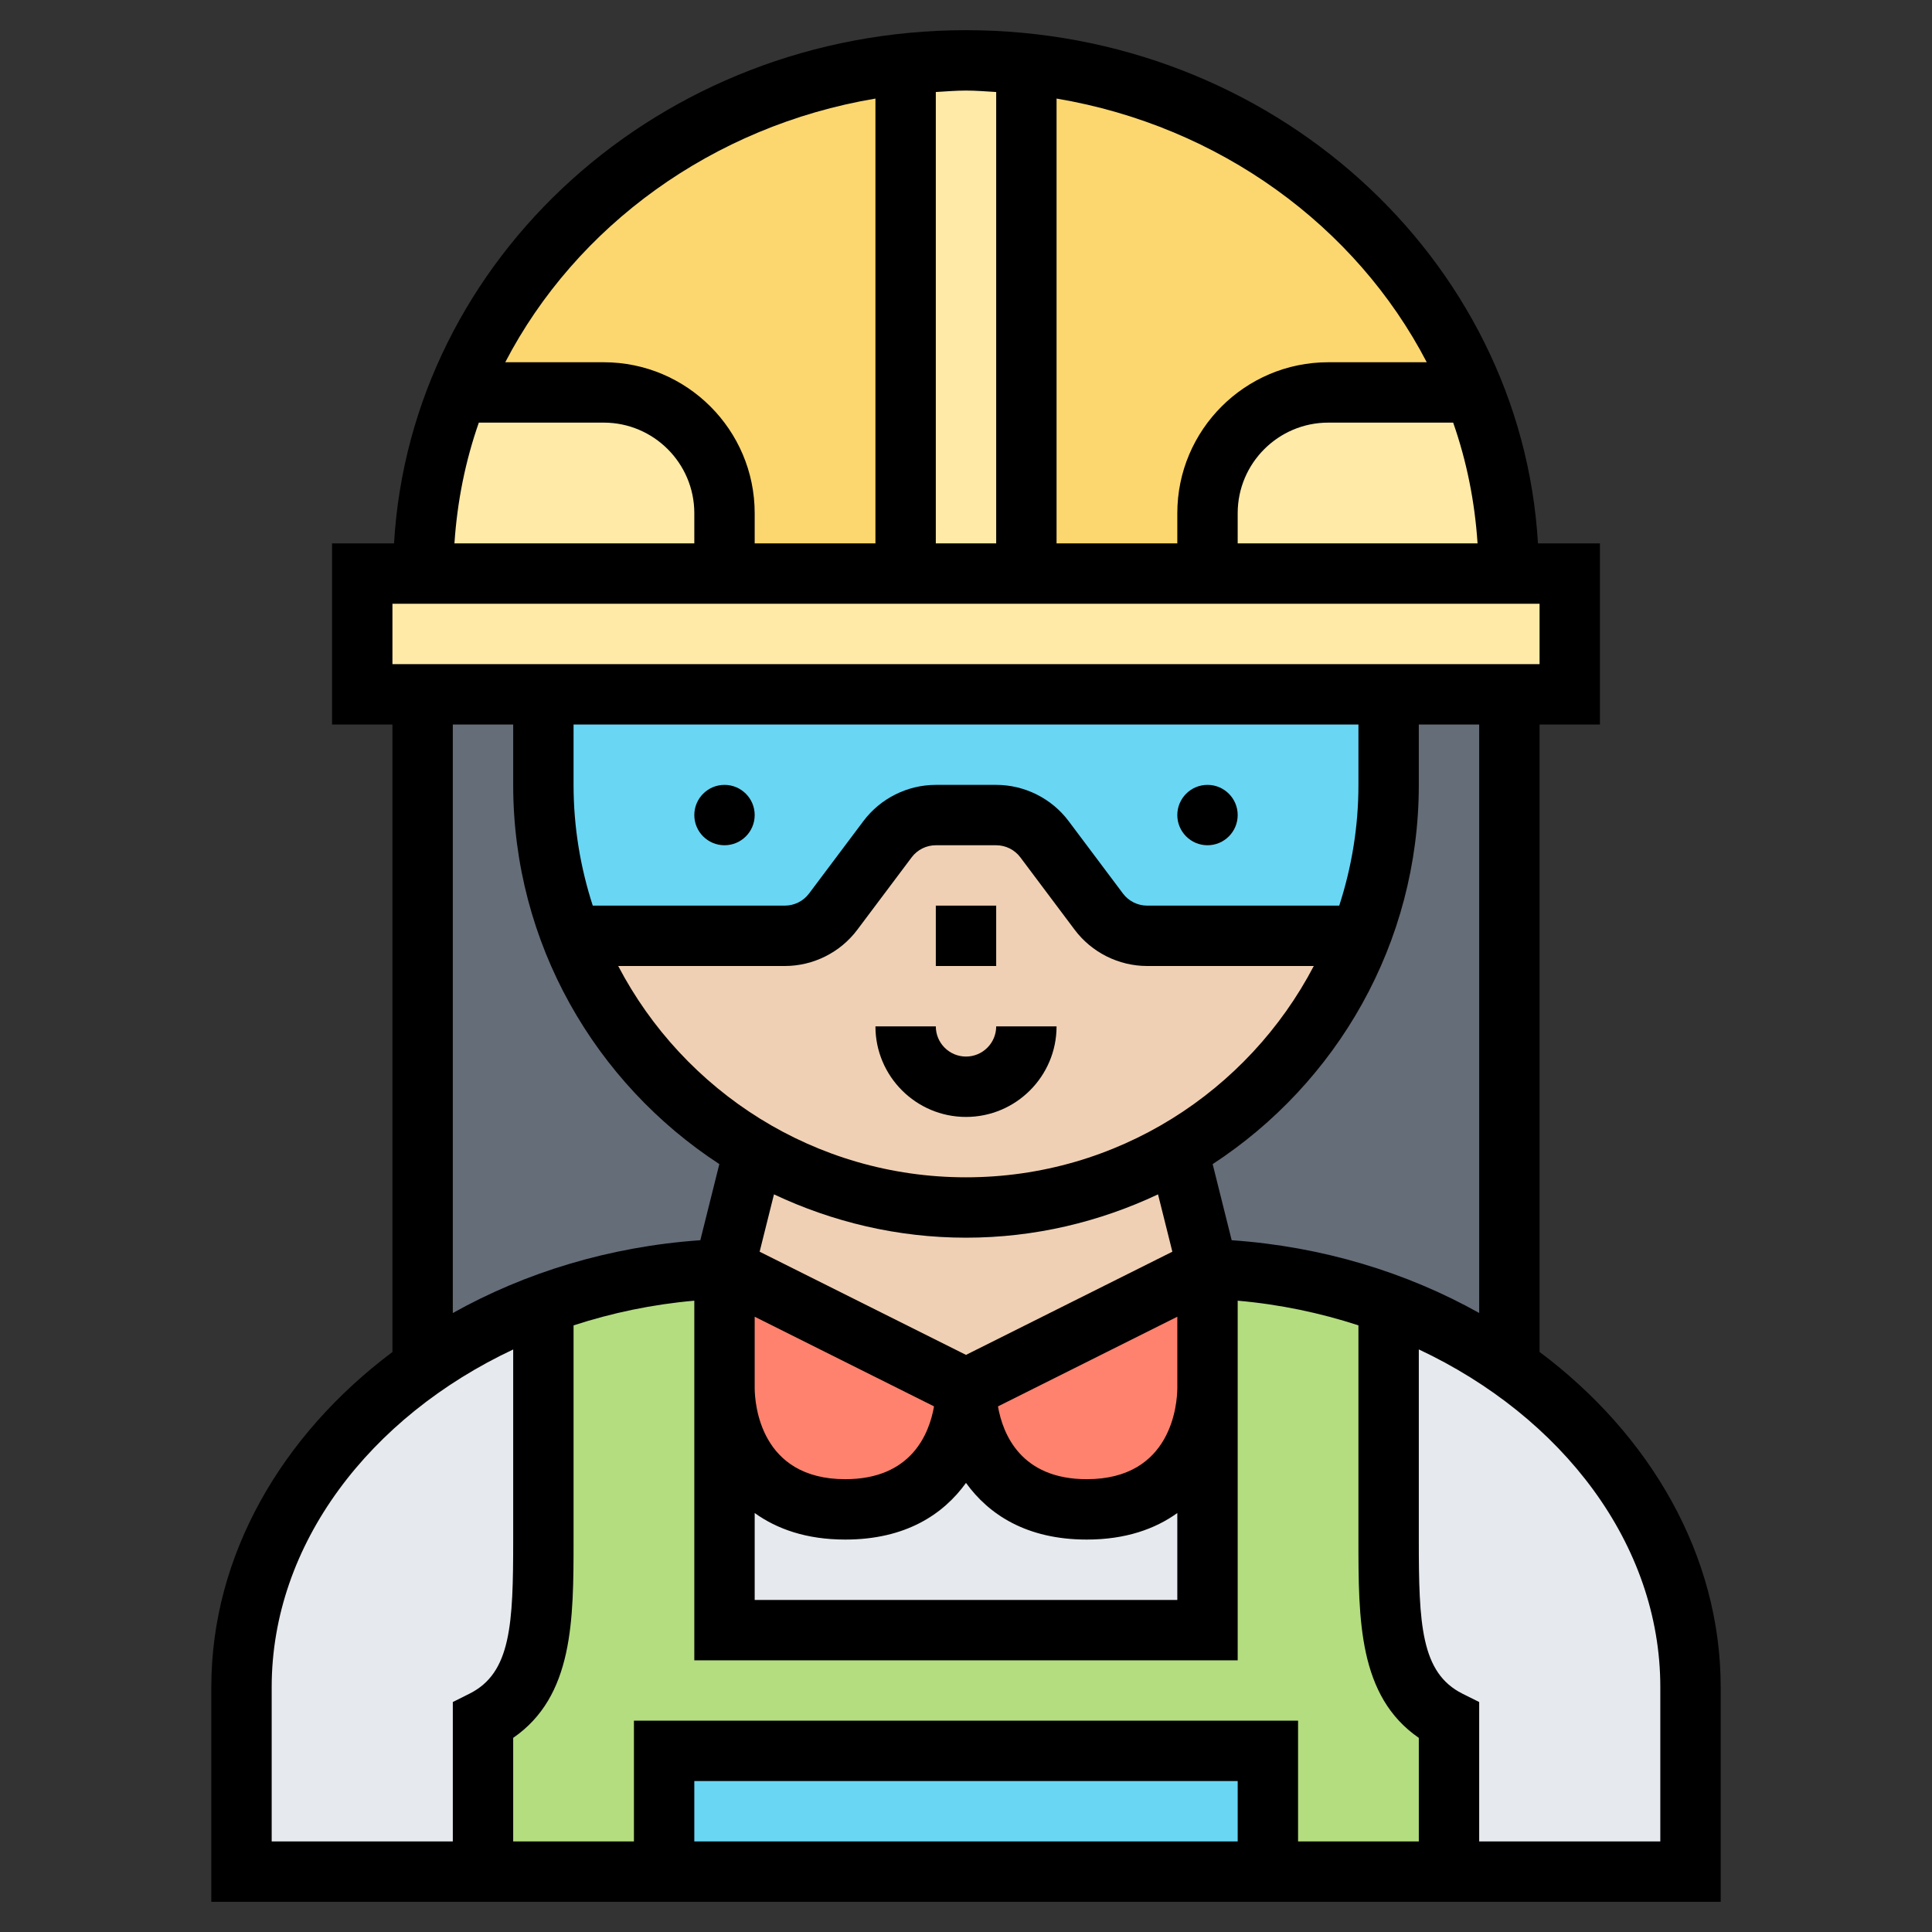 <svg id="Layer_6" enable-background="new 0 0 64 64" height="512" viewBox="0 0 64 64" width="512" xmlns="http://www.w3.org/2000/svg"><rect x="0" y="0" width="64" height="64" fill="#333333" stroke="none"/><path d="m18 43.2v7.8c0 2.76 0 5-2 6v5h-8v-6.11c0-4.23 2.39-8.12 6.14-10.69 1.17-.81 2.46-1.49 3.86-2z" fill="#e6e9ed"/><path d="m32 46s0 4 4 4 4-4 4-4v8h-8-8v-8s0 4 4 4 4-4 4-4z" fill="#e6e9ed"/><path d="m56 55.89v6.11h-8v-5c-2-1-2-3.24-2-6v-7.82c1.41.51 2.71 1.18 3.88 1.99 3.75 2.57 6.12 6.47 6.12 10.72z" fill="#e6e9ed"/><path d="m48 57v5h-6v-4h-10-10v4h-6v-5c2-1 2-3.24 2-6v-7.8c1.85-.69 3.88-1.1 6-1.17v2.97 1 8h8 8v-8-1-2.97c2.13.07 4.16.47 6 1.15v7.82c0 2.76 0 5 2 6z" fill="#b4dd7f"/><path d="m24.01 42.01 7.99 3.99s0 4-4 4-4-4-4-4v-1-2.97z" fill="#ff826e"/><path d="m40 45v1s0 4-4 4-4-4-4-4l7.99-3.99.01.02z" fill="#ff826e"/><path d="m42 58v4h-20v-4h10z" fill="#69d6f4"/><path d="m39.03 38.1.97 3.9-.01.01-7.99 3.99-7.99-3.99-.01-.01.97-3.9c2.07 1.21 4.47 1.9 7.03 1.9s4.96-.69 7.03-1.9z" fill="#f0d0b4"/><path d="m31 27h2c.63 0 1.22.3 1.6.8l1.8 2.4c.38.5.97.8 1.6.8h7l.06.03c-1.15 2.99-3.29 5.49-6.03 7.07-2.07 1.21-4.47 1.9-7.03 1.9s-4.96-.69-7.03-1.9c-2.74-1.58-4.88-4.08-6.03-7.07l.06-.03h7c.63 0 1.22-.3 1.6-.8l1.8-2.4c.38-.5.97-.8 1.6-.8z" fill="#f0d0b4"/><path d="m24 42 .01.01-.01.02c-2.12.07-4.15.48-6 1.17-1.4.51-2.69 1.19-3.86 2l-.14-.2v-22h4v3c0 1.77.33 3.47.94 5.03 1.15 2.99 3.29 5.49 6.03 7.07z" fill="#656d78"/><path d="m46 43.18c-1.84-.68-3.87-1.08-6-1.15l-.01-.02.01-.01-.97-3.9c2.74-1.58 4.88-4.08 6.03-7.07.61-1.56.94-3.26.94-5.03v-3h4v22l-.12.17c-1.17-.81-2.47-1.48-3.88-1.99z" fill="#656d78"/><path d="m18 23h28v3c0 1.77-.33 3.47-.94 5.03l-.06-.03h-7c-.63 0-1.22-.3-1.6-.8l-1.8-2.4c-.38-.5-.97-.8-1.6-.8h-2c-.63 0-1.22.3-1.6.8l-1.8 2.4c-.38.5-.97.8-1.6.8h-7l-.06.03c-.61-1.56-.94-3.26-.94-5.03z" fill="#69d6f4"/><path d="m30 2.11v16.89h-6v-2c0-2.21-1.79-4-4-4h-4.85c2.34-5.86 8.02-10.18 14.85-10.89z" fill="#fcd770"/><path d="m48.85 13h-4.85c-2.21 0-4 1.79-4 4v2h-6v-16.89c6.83.71 12.51 5.03 14.85 10.89z" fill="#fcd770"/><g fill="#ffeaa7"><path d="m14 19h10 6 4 6 10 2v4h-2-4-28-4-2v-4z"/><path d="m50 19h-10v-2c0-2.21 1.79-4 4-4h4.85c.74 1.87 1.15 3.89 1.15 6z"/><path d="m24 17v2h-10c0-2.11.41-4.13 1.15-6h4.85c2.21 0 4 1.79 4 4z"/><path d="m34 2.11v16.89h-4v-16.89c.66-.07 1.32-.11 2-.11s1.34.04 2 .11z"/></g><path d="m31 30h2v2h-2z"/><path d="m32 37c1.654 0 3-1.346 3-3h-2c0 .551-.448 1-1 1s-1-.449-1-1h-2c0 1.654 1.346 3 3 3z"/><path d="m51 44.784v-20.784h2v-6h-2.053c-.553-9.459-8.827-17-18.947-17s-18.394 7.541-18.947 17h-2.053v6h2v20.787c-3.665 2.745-6 6.732-6 11.101v7.112h50v-7.112c0-4.371-2.335-8.359-6-11.104zm-2-1.29c-2.4-1.344-5.197-2.202-8.199-2.41l-.63-2.521c4.105-2.68 6.829-7.306 6.829-12.563v-2h2zm-2 14.075v3.431h-4v-4h-22v4h-4v-3.431c2-1.379 2-3.906 2-6.569v-7.095c1.265-.412 2.605-.696 4-.818v11.913h18v-11.913c1.395.122 2.735.405 4 .817v7.096c0 2.664 0 5.19 2 6.569zm-6 3.431h-18v-2h18zm4-37v2c0 1.396-.227 2.739-.636 4h-6.364c-.313 0-.612-.149-.8-.4l-1.8-2.4c-.563-.751-1.46-1.2-2.4-1.2h-2c-.94 0-1.837.449-2.399 1.2l-1.802 2.401c-.187.25-.486.399-.799.399h-6.364c-.409-1.261-.636-2.604-.636-4v-2zm-19 8c.94 0 1.837-.449 2.399-1.2l1.802-2.401c.187-.25.486-.399.799-.399h2c.313 0 .612.149.8.4l1.8 2.4c.563.751 1.46 1.2 2.4 1.2h5.521c-2.172 4.154-6.517 7-11.521 7s-9.349-2.846-11.521-7zm-1 11.618 5.941 2.97c-.16.911-.753 2.412-2.941 2.412-2.823 0-2.994-2.503-3-3.005zm0 6.503c.735.528 1.711.879 3 .879 1.994 0 3.246-.831 4-1.877.754 1.046 2.006 1.877 4 1.877 1.289 0 2.265-.351 3-.879v2.879h-14zm11-1.121c-2.188 0-2.781-1.501-2.941-2.411l5.941-2.971v2.376c-.006.503-.177 3.006-3 3.006zm-4-8c2.276 0 4.427-.524 6.361-1.435l.475 1.899-6.836 3.418-6.836-3.418.475-1.899c1.934.911 4.085 1.435 6.361 1.435zm16.946-23h-7.946v-1c0-1.654 1.346-3 3-3h4.138c.446 1.271.716 2.612.808 4zm-1.683-6h-3.263c-2.757 0-5 2.243-5 5v1h-4v-14.735c5.405.911 9.92 4.229 12.263 8.735zm-14.263-8.952v14.952h-2v-14.952c.333-.019.662-.048 1-.048s.667.029 1 .048zm-4 .217v14.735h-4v-1c0-2.757-2.243-5-5-5h-3.263c2.343-4.506 6.858-7.824 12.263-8.735zm-13.138 10.735h4.138c1.654 0 3 1.346 3 3v1h-7.946c.092-1.388.362-2.729.808-4zm-2.862 6h38v2h-38zm2 4h2v2c0 5.257 2.724 9.883 6.829 12.562l-.63 2.522c-3.002.209-5.799 1.068-8.199 2.412zm-6 31.888c0-4.737 3.249-8.952 8-11.185v6.297c0 2.799-.067 4.416-1.447 5.105l-.553.277v4.618h-6zm46 5.112h-6v-4.618l-.553-.276c-1.38-.69-1.447-2.307-1.447-5.106v-6.299c4.751 2.233 8 6.449 8 11.187z"/><circle cx="24" cy="27" r="1"/><circle cx="40" cy="27" r="1"/></svg>